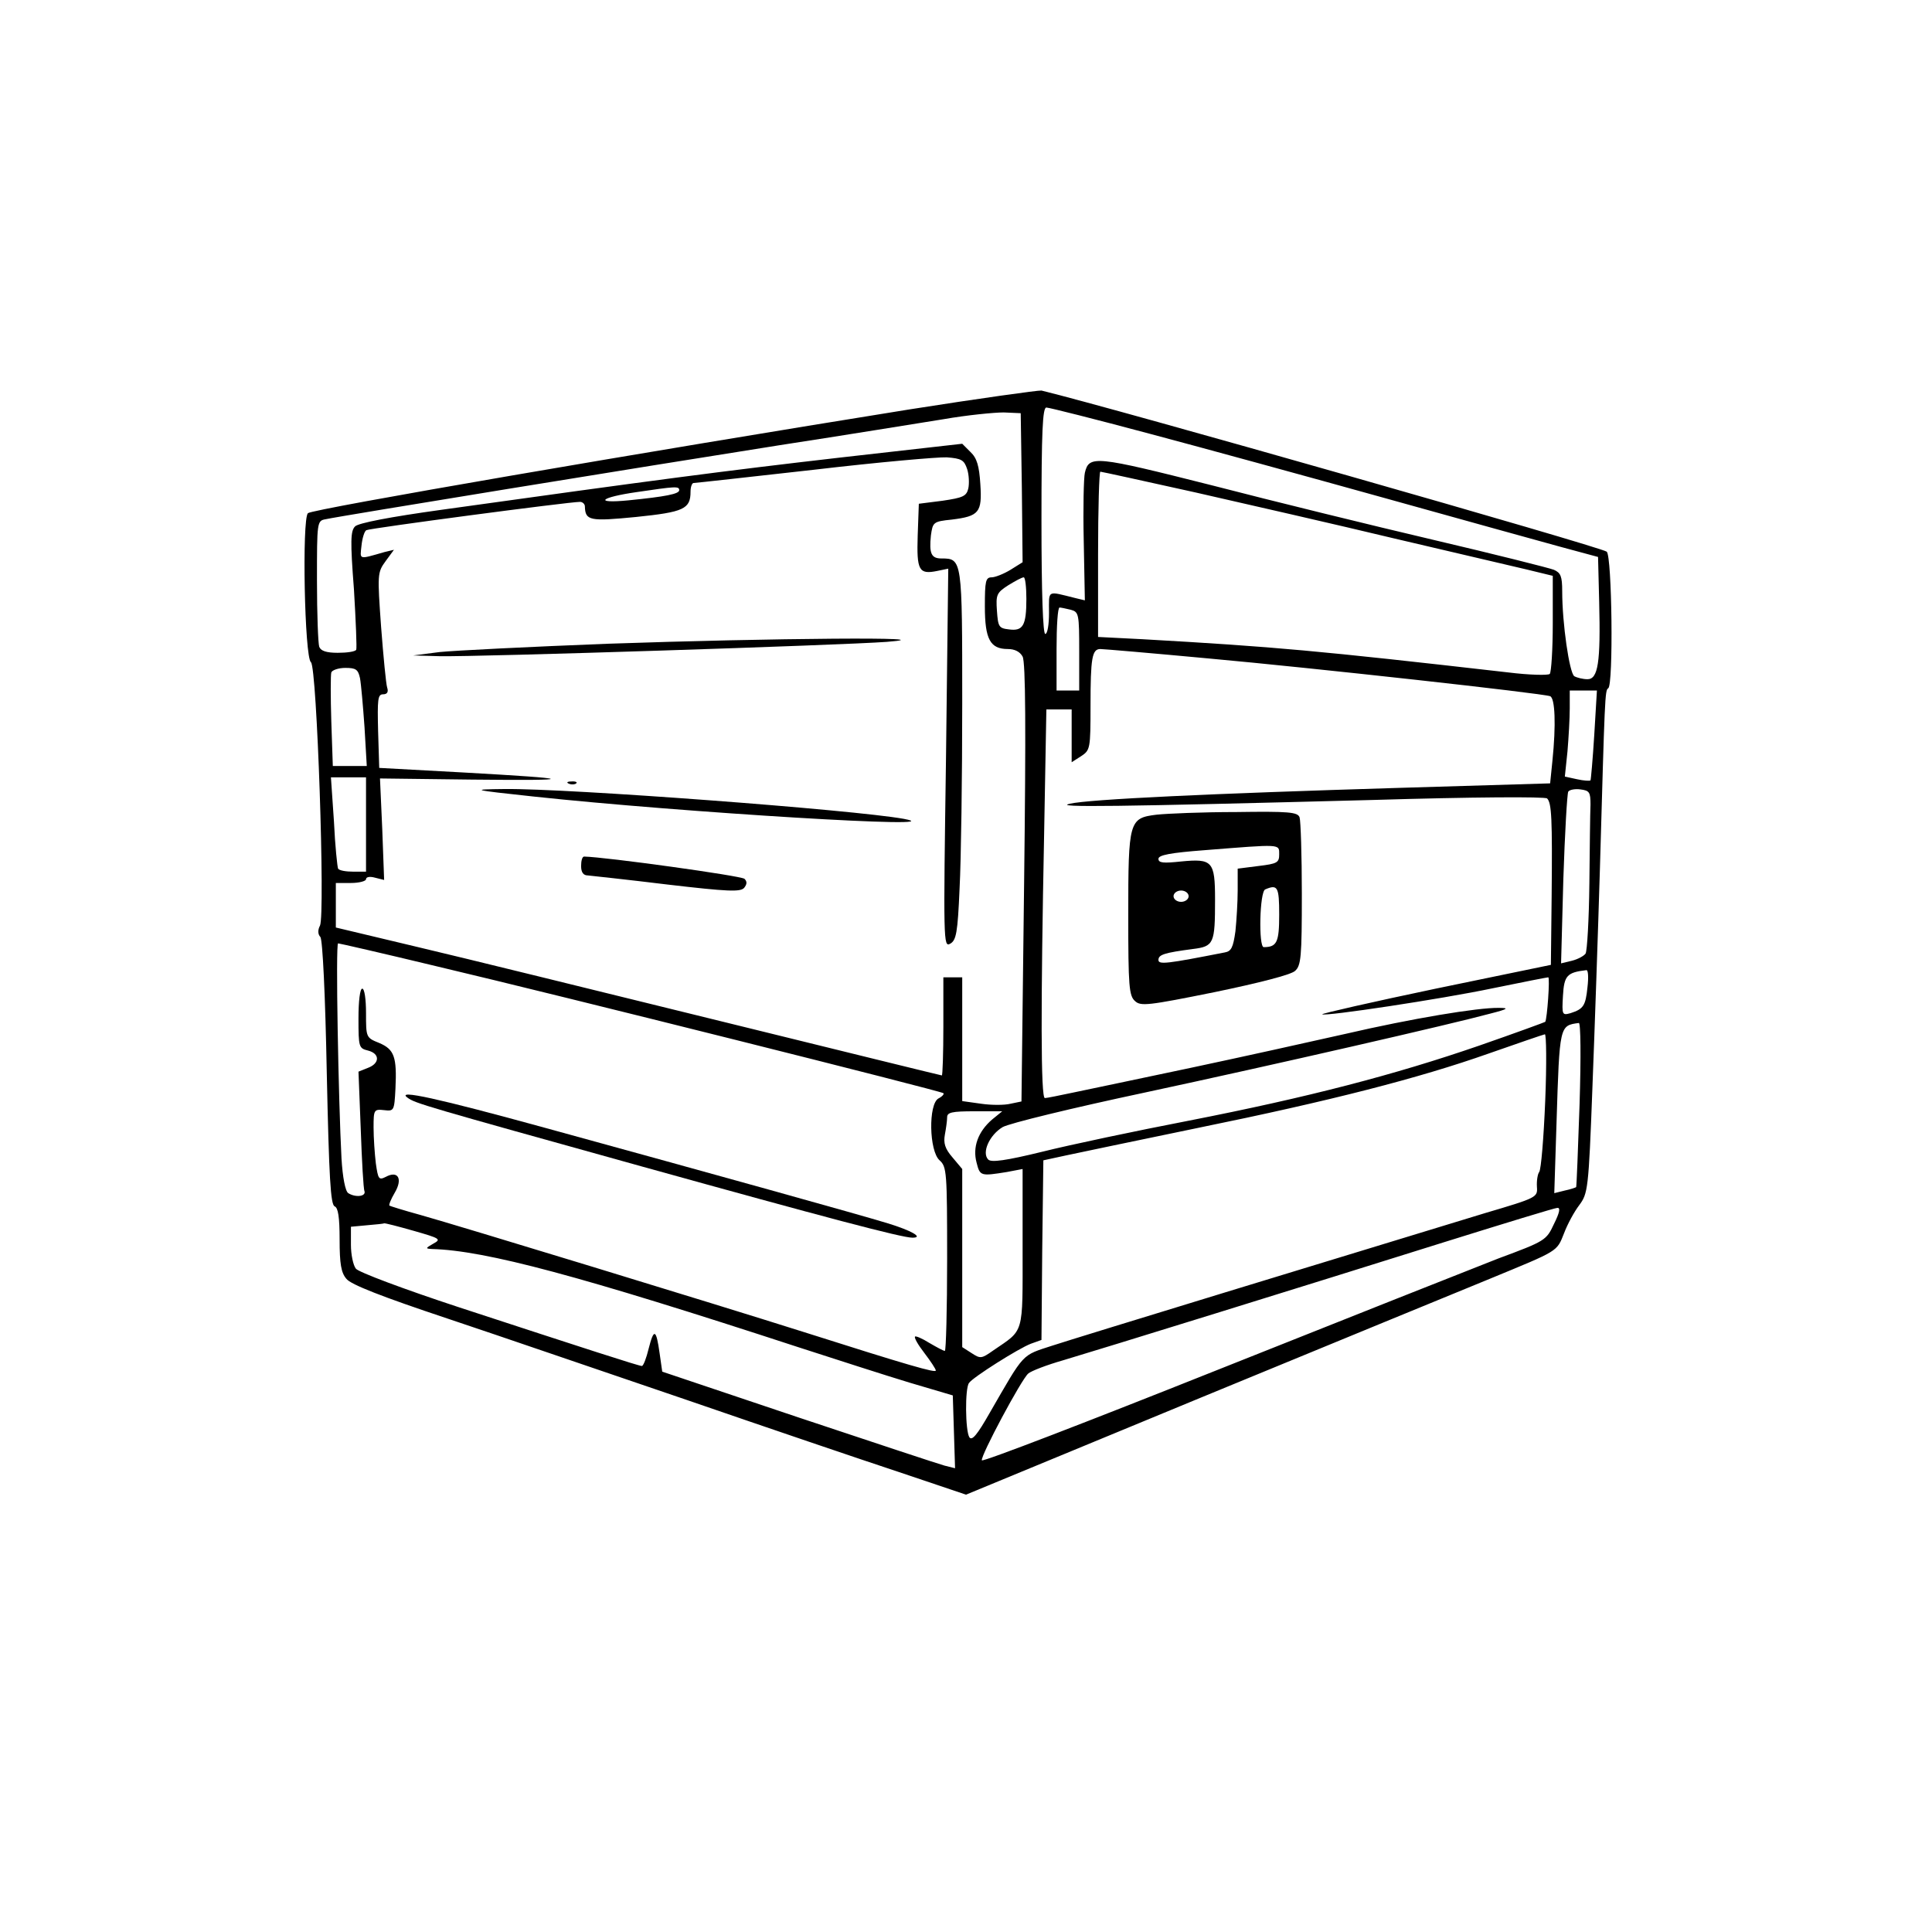 <?xml version="1.0" standalone="no"?>
<!DOCTYPE svg PUBLIC "-//W3C//DTD SVG 20010904//EN"
 "http://www.w3.org/TR/2001/REC-SVG-20010904/DTD/svg10.dtd">
<svg version="1.0" xmlns="http://www.w3.org/2000/svg"
 width="512pt" height="512pt" viewBox="0 0 512 512"
 preserveAspectRatio="xMidYMid meet">
<g transform="translate(0,512) scale(0.1,-0.1)"
fill="#000000" stroke="none">
<path d="M2410 4035 c-698 -112 -1583 -264 -1594 -275 -16 -16 -9 -382 8 -395
16 -12 38 -669 24 -698 -6 -11 -6 -23 1 -30 6 -8 13 -153 17 -361 6 -277 10
-349 21 -353 9 -4 13 -28 13 -88 0 -64 4 -88 18 -104 11 -15 96 -48 267 -105
138 -46 423 -144 635 -216 212 -73 465 -159 562 -191 l178 -60 622 257 c343
141 687 283 766 315 184 76 177 71 197 121 9 24 27 57 40 74 23 31 25 41 35
310 6 154 15 416 20 584 13 453 13 471 22 476 14 9 10 350 -4 362 -17 13
-1308 381 -1498 427 -8 1 -166 -21 -350 -50z m635 -64 c143 -38 424 -115 625
-171 201 -56 410 -114 465 -129 l100 -27 3 -120 c4 -160 -3 -204 -31 -204 -12
0 -28 4 -35 8 -13 9 -32 140 -32 225 0 40 -4 49 -22 57 -13 5 -156 41 -318 79
-162 38 -427 103 -589 145 -309 78 -325 80 -336 33 -3 -12 -5 -93 -3 -180 l3
-158 -25 6 c-77 19 -70 23 -70 -39 0 -31 -4 -56 -10 -56 -6 0 -10 107 -10 300
0 238 3 300 13 300 7 0 130 -31 272 -69z m-337 -144 l2 -197 -32 -20 c-18 -11
-41 -20 -50 -20 -16 0 -18 -10 -18 -77 0 -87 14 -113 61 -113 18 0 32 -7 39
-20 8 -15 9 -191 4 -600 l-7 -579 -29 -6 c-16 -4 -51 -4 -78 0 l-50 7 0 164 0
164 -25 0 -25 0 0 -130 c0 -71 -2 -130 -4 -130 -2 0 -266 65 -587 144 -321 79
-682 168 -801 196 l-218 52 0 59 0 59 40 0 c22 0 40 5 40 10 0 6 10 8 24 4
l24 -6 -5 135 -6 134 244 -3 c286 -3 278 2 -26 19 l-220 12 -3 98 c-2 83 -1
97 13 97 11 0 15 6 11 18 -3 9 -10 82 -16 160 -10 140 -10 145 12 175 l22 30
-25 -6 c-70 -20 -65 -21 -61 17 2 20 8 39 13 41 8 5 537 75 566 75 7 0 13 -6
13 -12 1 -38 13 -40 136 -28 126 13 144 21 144 67 0 13 4 23 8 23 5 0 148 16
318 35 170 20 329 34 353 33 39 -3 46 -7 54 -31 5 -15 6 -39 3 -52 -5 -20 -14
-24 -68 -32 l-63 -8 -3 -84 c-3 -93 3 -104 52 -94 l29 6 -6 -502 c-7 -487 -7
-502 11 -492 16 9 20 28 25 147 4 75 7 296 7 490 0 382 0 384 -55 384 -27 0
-33 13 -28 61 5 35 6 37 55 42 73 9 81 19 76 94 -3 48 -9 69 -26 85 l-22 22
-327 -37 c-304 -35 -487 -59 -1053 -138 -137 -19 -220 -35 -229 -44 -12 -12
-13 -38 -3 -167 5 -84 8 -156 6 -160 -3 -5 -25 -8 -49 -8 -30 0 -45 5 -49 16
-3 9 -6 87 -6 175 0 156 0 159 23 163 35 8 847 140 1202 196 176 27 372 59
435 69 63 11 135 18 160 18 l45 -2 3 -198z m460 -12 c136 -31 373 -85 527
-122 154 -36 312 -73 350 -82 l70 -17 0 -126 c0 -69 -4 -130 -8 -134 -4 -4
-54 -3 -110 4 -508 58 -617 68 -969 88 l-118 6 0 219 c0 121 3 219 6 219 3 0
117 -25 252 -55z m-1368 6 c0 -10 -35 -17 -135 -27 -93 -9 -75 8 23 22 102 15
112 16 112 5z m920 -288 c0 -71 -9 -86 -46 -81 -27 3 -29 7 -32 49 -3 43 -1
48 30 68 18 11 36 21 41 21 4 0 7 -26 7 -57z m118 -29 c21 -6 22 -11 22 -110
l0 -104 -30 0 -30 0 0 110 c0 61 3 110 8 110 4 0 17 -3 30 -6z m365 -129 c276
-25 882 -92 905 -100 13 -5 16 -75 6 -172 l-6 -59 -402 -12 c-497 -15 -819
-30 -871 -42 -46 -10 120 -8 803 10 265 8 457 9 462 4 12 -12 14 -52 12 -260
l-2 -181 -305 -63 c-167 -35 -303 -66 -301 -68 7 -6 314 40 452 69 78 16 144
29 147 29 5 0 -3 -111 -8 -118 -1 -1 -80 -30 -175 -63 -223 -77 -453 -137
-770 -199 -140 -27 -315 -64 -387 -82 -98 -24 -136 -29 -144 -21 -18 18 3 65
38 86 17 10 186 51 374 91 345 74 816 182 919 210 47 12 50 15 22 15 -55 1
-230 -28 -407 -69 -93 -21 -278 -62 -410 -90 -132 -28 -271 -57 -309 -65 -38
-8 -72 -15 -77 -15 -11 0 -11 245 -2 698 l6 332 34 0 33 0 0 -70 0 -70 25 16
c24 16 25 19 25 134 0 126 4 150 26 150 8 0 137 -11 287 -25z m-2249 -52 c3
-16 8 -74 12 -130 l6 -103 -45 0 -45 0 -4 118 c-2 64 -2 123 0 130 2 6 19 12
37 12 28 0 34 -4 39 -27z m3271 -150 c-4 -65 -9 -120 -10 -121 -2 -2 -18 -1
-36 3 l-32 7 7 67 c3 36 6 87 6 114 l0 47 36 0 36 0 -7 -117z m-3255 -238 l0
-125 -34 0 c-19 0 -37 3 -40 8 -2 4 -8 60 -11 125 l-8 117 47 0 46 0 0 -125z
m3245 53 c-1 -21 -2 -116 -3 -210 -1 -95 -6 -178 -10 -185 -4 -6 -20 -15 -36
-19 l-29 -7 6 223 c4 122 10 226 13 232 3 5 18 8 32 6 24 -3 27 -7 27 -40z
m-3057 -429 c330 -78 1335 -330 1342 -336 3 -2 -3 -9 -13 -14 -27 -15 -25
-139 3 -164 19 -17 20 -31 20 -262 0 -133 -3 -243 -6 -243 -4 0 -22 10 -41 21
-19 12 -36 19 -38 17 -3 -3 8 -22 25 -44 16 -21 30 -42 30 -46 0 -7 -70 13
-350 102 -240 76 -912 281 -1015 310 -44 12 -82 24 -83 25 -2 2 4 17 14 34 22
37 9 60 -24 42 -18 -9 -20 -6 -26 36 -3 25 -6 68 -6 95 0 47 1 49 28 46 26 -3
27 -2 30 57 4 84 -3 104 -43 121 -35 14 -35 15 -35 79 0 37 -4 65 -10 65 -6 0
-10 -33 -10 -79 0 -76 1 -79 25 -85 32 -8 32 -34 0 -46 l-25 -10 6 -152 c3
-84 7 -159 10 -165 4 -14 -24 -17 -43 -5 -8 5 -15 42 -18 92 -8 150 -16 570
-9 570 3 0 121 -27 262 -61z m3049 -55 c-5 -50 -11 -58 -45 -69 -22 -6 -23 -5
-20 46 3 54 11 62 62 68 5 1 6 -20 3 -45z m-21 -311 c-4 -119 -8 -218 -9 -219
-1 -1 -15 -6 -30 -9 l-28 -7 6 188 c8 258 8 256 59 263 5 1 6 -88 2 -216z
m-91 10 c-4 -98 -11 -183 -16 -189 -4 -5 -7 -23 -6 -39 2 -28 1 -29 -138 -70
-381 -116 -1079 -329 -1146 -351 -83 -27 -73 -17 -166 -178 -33 -58 -47 -75
-54 -65 -11 17 -12 130 -1 144 10 15 132 92 164 104 l28 10 2 238 3 238 60 13
c33 7 190 40 350 73 353 72 586 132 770 197 77 27 144 50 149 51 4 1 5 -79 1
-176z m-1466 -50 c-37 -32 -52 -73 -41 -114 9 -36 11 -36 80 -25 l42 8 0 -209
c0 -234 5 -215 -78 -272 -31 -22 -34 -22 -57 -7 l-25 16 0 236 0 236 -26 31
c-20 23 -24 38 -20 60 3 16 6 37 6 46 0 13 12 16 73 16 l73 0 -27 -22z m1489
-277 c-20 -43 -23 -45 -147 -91 -69 -27 -405 -160 -746 -296 -341 -136 -621
-244 -623 -239 -4 11 105 215 123 230 8 7 50 23 92 35 101 30 650 200 1013
314 157 49 291 90 297 90 9 1 6 -13 -9 -43z m-3021 -18 c70 -20 73 -22 51 -34
-21 -12 -21 -13 -3 -14 142 -4 392 -71 970 -260 99 -32 232 -75 295 -94 l115
-34 3 -96 3 -97 -28 7 c-15 4 -190 62 -388 128 l-360 121 -7 49 c-9 64 -15 67
-29 12 -6 -25 -14 -46 -18 -46 -8 0 -150 46 -486 156 -143 47 -266 93 -272
102 -7 9 -13 37 -13 63 l0 48 43 4 c23 2 44 4 45 5 2 1 37 -8 79 -20z"/>
<path d="M1610 3414 c-206 -8 -406 -18 -445 -22 l-70 -9 70 -2 c104 -2 1063
29 1185 38 177 14 -310 10 -740 -5z"/>
<path d="M1508 3043 c7 -3 16 -2 19 1 4 3 -2 6 -13 5 -11 0 -14 -3 -6 -6z"/>
<path d="M1415 3009 c392 -42 1130 -87 980 -59 -133 24 -891 81 -1058 79 -91
-1 -90 -2 78 -20z"/>
<path d="M1540 2825 c0 -17 6 -25 18 -25 9 -1 104 -11 210 -24 162 -19 194
-20 204 -9 8 10 8 17 1 24 -8 8 -369 58 -425 59 -5 0 -8 -11 -8 -25z"/>
<path d="M3065 2961 c-73 -9 -75 -16 -75 -267 0 -188 2 -213 18 -227 15 -14
34 -12 212 24 116 24 202 46 212 56 16 14 18 37 18 204 0 103 -3 194 -6 203
-5 14 -29 16 -168 14 -88 0 -183 -4 -211 -7z m325 -105 c0 -22 -5 -25 -55 -31
l-55 -7 0 -57 c0 -31 -3 -80 -6 -109 -6 -43 -11 -53 -28 -56 -153 -30 -176
-33 -176 -20 0 14 15 19 91 29 56 7 59 14 59 131 0 102 -7 109 -90 101 -47 -5
-60 -4 -60 7 0 10 31 16 123 23 203 16 197 17 197 -11z m0 -160 c0 -73 -6 -86
-41 -86 -14 0 -11 147 4 153 33 14 37 7 37 -67z m-240 49 c0 -8 -9 -15 -20
-15 -11 0 -20 7 -20 15 0 8 9 15 20 15 11 0 20 -7 20 -15z"/>
<path d="M1080 2211 c20 -15 45 -22 620 -182 486 -135 690 -189 718 -189 31 0
-3 19 -65 38 -75 23 -460 130 -908 253 -284 78 -397 103 -365 80z"/>
</g>
</svg>